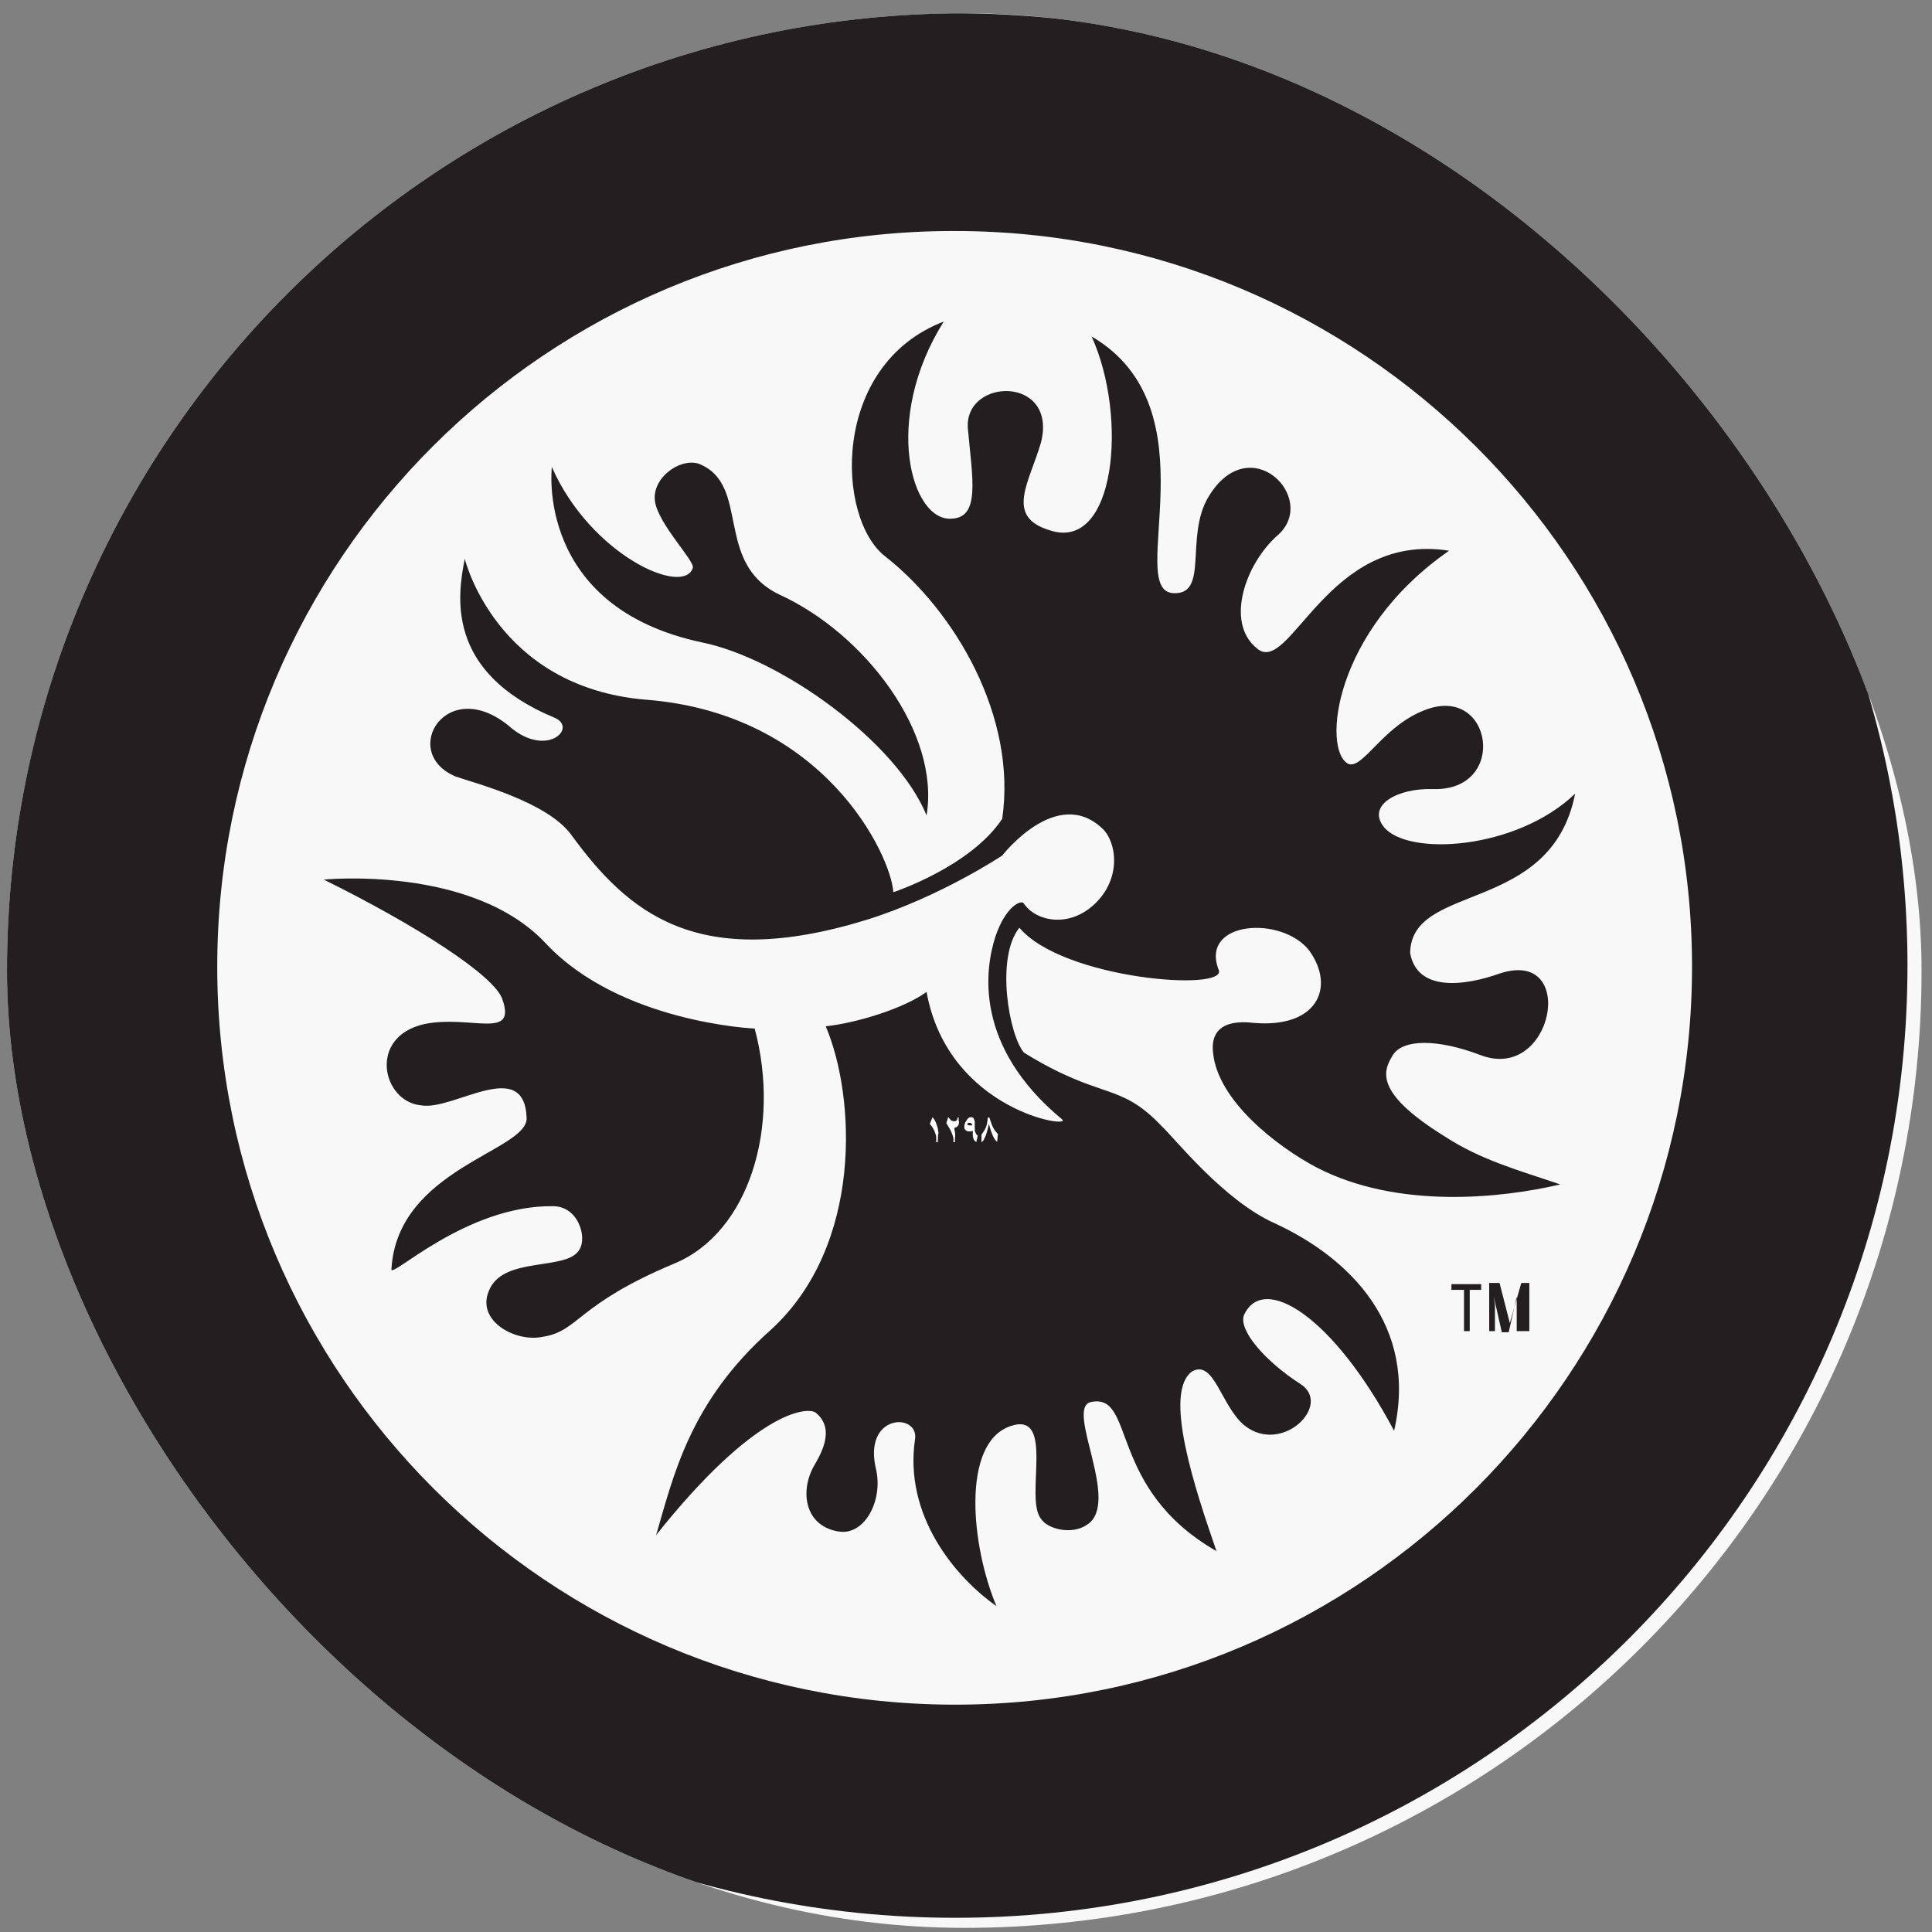 <svg width="111" height="111" viewBox="0 0 111 111" fill="none" xmlns="http://www.w3.org/2000/svg">
<rect x="0" y="0" width="111" height="111" fill="#808080" stroke="none"/>
<g clip-path="url(#clip0_5162_125278)">
<g clip-path="url(#clip1_5162_125278)">
<path fill-rule="evenodd" clip-rule="evenodd" d="M16.509 94.654C26.462 104.607 40.212 110.764 55.4 110.764C85.775 110.764 110.4 86.139 110.4 55.764C110.4 25.388 85.775 0.764 55.4 0.764C40.212 0.764 26.462 6.92 16.509 16.873C16.509 16.873 16.509 16.873 16.509 16.874C-4.969 38.352 -4.969 73.175 16.509 94.654C16.509 94.654 16.509 94.654 16.509 94.654Z" fill="#F8F8F8"/>
<path d="M54.88 0.764C85.099 0.764 109.591 25.255 109.591 55.474C109.591 85.693 85.099 110.184 54.88 110.184C24.661 110.184 0.17 85.693 0.17 55.474C0.17 25.255 24.661 0.764 54.88 0.764ZM12.481 55.54C12.481 78.978 31.508 97.939 54.88 97.939C78.252 97.939 97.213 78.912 97.213 55.54C97.213 32.168 78.186 13.273 54.88 13.273C31.442 13.207 12.481 32.168 12.481 55.54ZM53.234 46.849C51.523 42.636 44.873 37.83 40.33 36.908C30.718 34.867 31.706 26.835 31.706 26.835C33.944 31.904 39.277 34.275 39.804 32.629C39.935 32.234 37.828 30.127 37.631 28.81C37.434 27.493 39.014 26.308 40.133 26.637C43.161 27.823 40.989 32.3 44.741 34.143C49.679 36.381 54.024 42.109 53.234 46.849ZM37.697 88.195C43.359 81.085 46.322 80.821 46.848 81.15C48.099 82.138 47.046 83.718 46.717 84.311C45.926 85.825 46.322 87.734 48.231 87.997C49.679 88.195 50.733 86.22 50.337 84.442C49.547 81.216 52.773 81.15 52.576 82.665C51.918 87.01 54.814 90.565 57.25 92.277C55.802 88.853 55.209 82.928 58.04 81.94C60.674 81.019 58.831 86.088 59.818 87.273C60.213 87.866 61.596 88.195 62.452 87.602C64.427 86.351 61.201 80.953 62.649 80.558C65.282 79.965 63.571 85.496 69.891 89.117C68.64 85.496 66.797 79.965 68.508 78.78C69.759 78.122 70.154 80.755 71.471 81.874C73.644 83.652 76.606 80.689 74.697 79.504C72.656 78.188 71.142 76.41 71.471 75.554C72.59 73.118 76.606 75.62 80.096 82.204C81.478 76.147 77.528 72.262 73.249 70.287C70.286 68.971 67.455 65.35 66.731 64.691C64.295 62.123 63.307 63.243 58.831 60.478C57.975 59.49 57.184 55.013 58.567 53.301C61.069 56.264 70.484 56.988 70.023 55.737C68.903 52.906 73.644 52.577 75.224 54.618C76.738 56.725 75.685 59.095 71.998 58.766C69.628 58.502 69.628 59.885 69.694 60.478C69.957 63.243 73.38 65.876 75.619 67.061C80.293 69.497 86.284 68.839 89.642 68.049C87.338 67.259 85.099 66.666 82.993 65.284C78.845 62.716 79.503 61.465 80.03 60.609C80.622 59.688 82.597 59.688 85.034 60.609C89.247 62.255 90.695 54.421 86.153 55.935C84.112 56.659 81.412 56.988 81.017 54.75C81.083 50.668 89.115 52.577 90.498 45.599C87.14 48.825 80.886 49.219 79.503 47.508C78.516 46.257 80.293 45.269 82.334 45.335C86.679 45.467 85.758 39.278 81.873 40.792C79.437 41.714 78.318 44.216 77.462 43.887C75.948 43.097 76.606 36.25 83.256 31.641C76.211 30.522 74.105 38.949 72.195 37.237C70.352 35.723 71.603 32.3 73.446 30.719C75.751 28.613 71.8 24.597 69.43 28.547C68.048 30.851 69.496 34.209 67.389 34.077C64.624 33.88 69.825 23.477 62.715 19.33C64.822 23.938 64.097 31.773 60.279 30.456C57.711 29.666 59.16 27.691 59.818 25.387C60.74 21.568 55.407 21.7 55.605 24.597C55.868 27.493 56.329 29.732 54.683 29.798C52.379 29.995 50.667 24.136 54.222 18.474C47.704 20.976 48.033 29.798 50.864 31.97C54.88 35.13 58.435 41.187 57.58 47.047C55.736 49.812 51.325 51.261 51.325 51.261C51.193 49.154 47.375 40.99 37.104 40.2C28.48 39.476 26.702 32.102 26.702 32.102C26.307 34.143 25.517 38.62 31.903 41.253C33.154 41.846 31.442 43.492 29.401 41.846C25.715 38.62 22.884 43.228 26.175 44.611C27.295 45.006 31.442 46.059 32.825 47.969C36.051 52.38 40.001 55.869 49.811 52.84C54.024 51.524 57.58 49.154 57.58 49.154C57.58 49.154 60.74 45.072 63.373 47.639C64.163 48.429 64.427 50.47 62.912 51.919C61.398 53.367 59.489 52.906 58.831 51.919C58.699 51.656 57.777 52.05 57.184 53.828C56.592 55.672 55.934 60.083 61.003 64.296C61.793 64.889 54.485 63.901 53.234 56.988C51.983 57.91 49.284 58.766 47.441 58.963C49.153 62.979 49.613 71.538 44.281 76.41C39.606 80.558 38.684 84.837 37.697 88.195ZM30.257 64.23C30.323 66.14 22.818 67.127 22.489 72.921C22.423 73.513 26.768 69.234 31.772 69.3C33.22 69.3 33.747 71.077 33.286 71.802C32.562 73.052 28.875 72.131 28.085 74.172C27.36 75.883 29.599 77.134 31.179 76.805C33.286 76.476 33.088 74.962 38.75 72.592C43.03 70.814 44.873 64.757 43.359 59.095C43.359 59.095 35.656 58.766 31.377 54.223C27.163 49.68 18.604 50.536 18.604 50.536C23.805 53.104 28.48 56.066 28.875 57.449C29.665 59.753 27.031 58.305 24.398 58.832C21.106 59.556 21.962 63.309 24.2 63.506C26.044 63.835 30.126 60.675 30.257 64.23ZM84.441 74.106V76.476H84.112V74.106H83.388V73.777H85.099V74.106H84.441ZM87.14 76.476V74.962V74.501L86.679 76.542H86.284L85.823 74.501L85.889 74.962V76.476H85.56V73.711H86.153L86.745 76.015L87.404 73.711H87.865V76.476H87.14Z" fill="#231F20"/>
</g>
<path d="M53.897 65.151L53.876 65.624H53.79V65.302C53.77 65.206 53.741 65.113 53.704 65.022C53.675 64.948 53.639 64.876 53.596 64.808C53.544 64.725 53.486 64.647 53.424 64.571L53.575 64.185C53.684 64.309 53.764 64.456 53.811 64.614C53.877 64.786 53.914 64.968 53.919 65.151M55.1 64.421C55.1 64.55 55.079 64.636 55.036 64.679C54.993 64.743 54.907 64.786 54.821 64.808L54.864 65.044C54.883 65.165 54.883 65.288 54.864 65.409V65.624H54.778V65.409C54.769 65.351 54.755 65.293 54.735 65.237C54.714 65.18 54.693 65.122 54.67 65.065C54.634 64.976 54.591 64.89 54.541 64.808L54.37 64.528L54.477 64.185L54.649 64.378L54.799 64.421C54.95 64.421 55.014 64.356 55.014 64.206H55.079C55.078 64.242 55.078 64.278 55.079 64.314V64.421M56.174 65.259L56.088 65.624L55.959 65.495C55.927 65.427 55.906 65.355 55.895 65.28C55.888 65.18 55.888 65.08 55.895 64.98C55.832 64.996 55.767 65.004 55.702 65.001C55.616 65.001 55.551 65.001 55.487 64.936C55.46 64.916 55.438 64.891 55.424 64.861C55.409 64.831 55.401 64.798 55.401 64.765C55.401 64.614 55.444 64.485 55.53 64.378C55.594 64.249 55.68 64.185 55.788 64.185C55.852 64.185 55.916 64.206 55.938 64.249L56.002 64.421V64.765C56.002 64.915 56.002 65.022 56.045 65.065C56.045 65.13 56.11 65.173 56.174 65.259ZM55.852 64.636C55.852 64.55 55.788 64.507 55.702 64.507C55.672 64.506 55.642 64.514 55.616 64.528C55.573 64.55 55.573 64.571 55.573 64.593C55.573 64.636 55.616 64.657 55.745 64.657C55.78 64.661 55.816 64.661 55.852 64.657M57.334 65.151L57.291 65.603C57.206 65.538 57.12 65.431 57.055 65.28C56.956 65.051 56.877 64.814 56.819 64.571C56.77 64.788 56.712 65.003 56.647 65.216L56.518 65.495C56.485 65.547 56.441 65.591 56.389 65.624V65.194L56.561 64.936C56.617 64.842 56.66 64.741 56.69 64.636C56.721 64.494 56.742 64.35 56.754 64.206H56.84L56.991 64.636C57.066 64.831 57.184 65.007 57.334 65.151" fill="white"/>
</g>
<defs>
<clipPath id="clip0_5162_125278">
<rect x="0.401" y="0.763" width="110" height="110" rx="55" fill="white"/>
</clipPath>
<clipPath id="clip1_5162_125278">
<rect width="110" height="110" fill="white" transform="translate(0.401 0.764)"/>
</clipPath>
</defs>
</svg>
